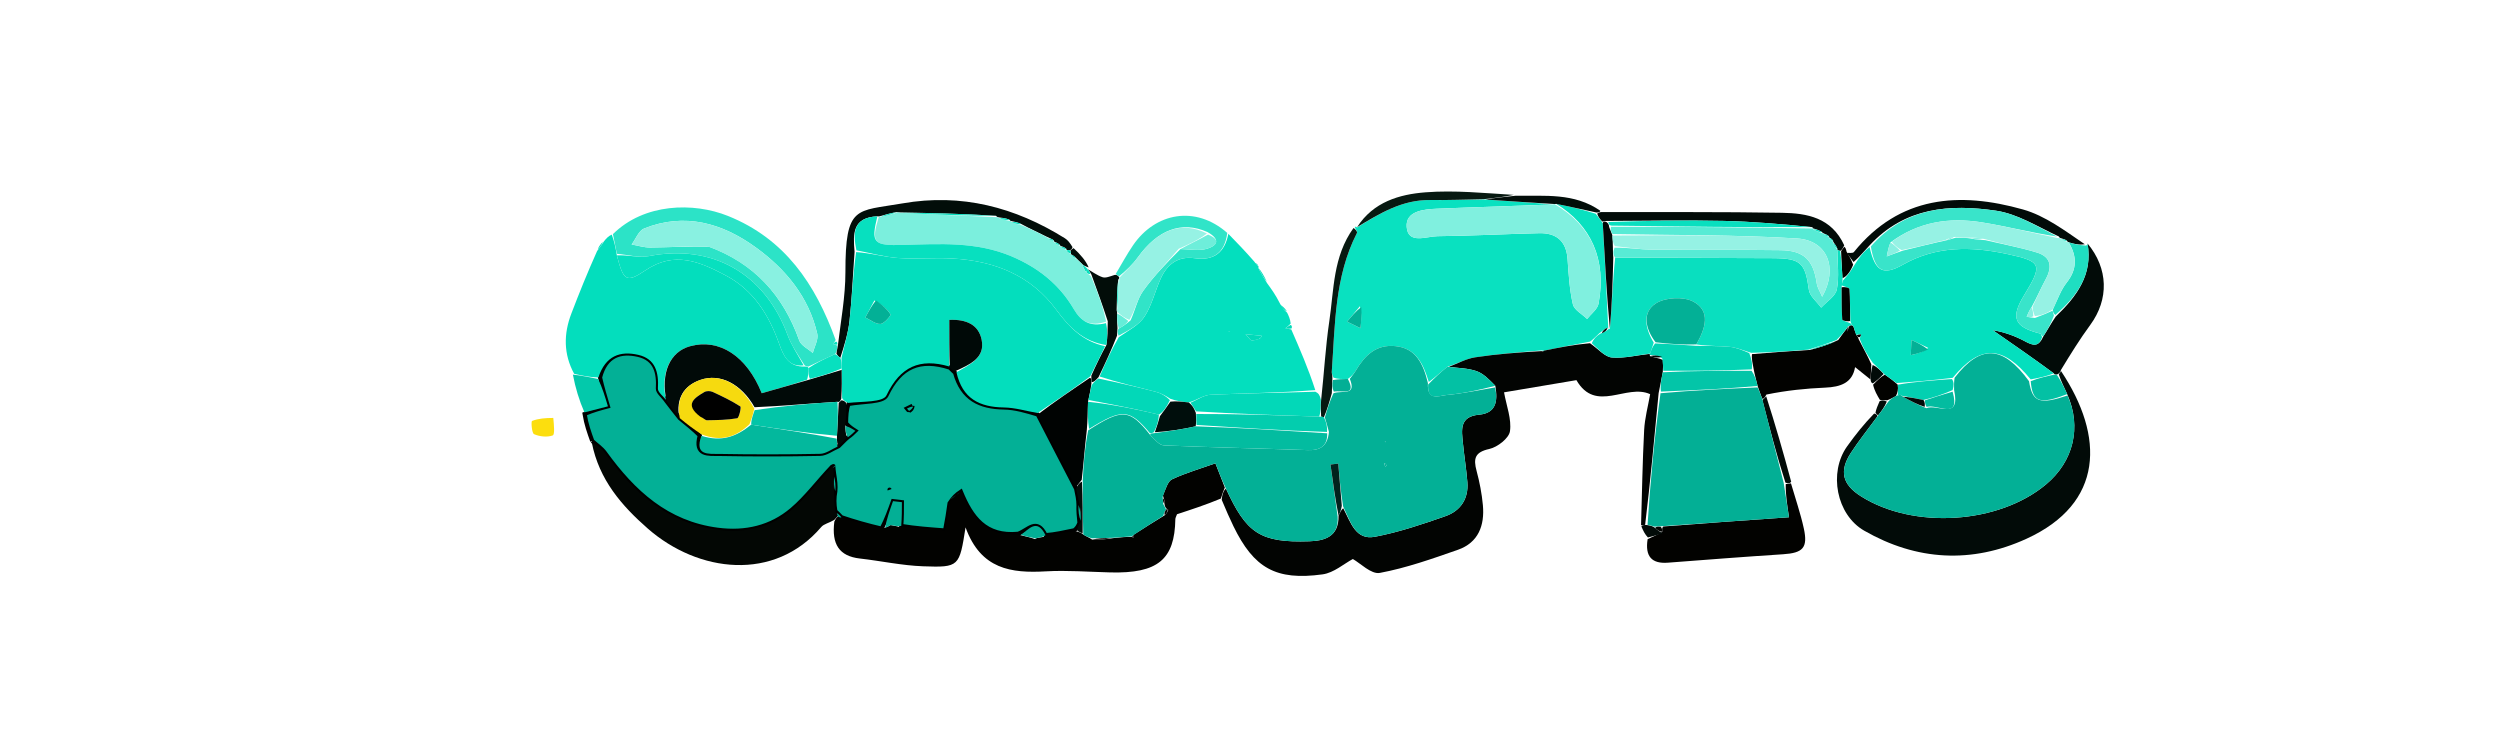 <svg version="1.1" id="Layer_1" xmlns="http://www.w3.org/2000/svg" xmlns:xlink="http://www.w3.org/1999/xlink" x="0px" y="0px"
	 width="100%" viewBox="0 0 600 180" enable-background="new 0 0 600 180" xml:space="preserve">

<path fill="#FCDE0E" opacity="1" stroke="none" 
	d="
M132.79,100.305 
	C132.947,101.961 133.188,104.311 132.652,104.504 
	C131.328,104.98 129.506,104.79 128.178,104.203 
	C127.616,103.954 127.437,101.126 127.689,101.028 
	C129.202,100.44 130.891,100.305 132.79,100.305 
z"/>
<path fill="#03B096" opacity="1" stroke="200" 
	d="
M142.146,105.852 
	C141.42,103.83 140.693,101.807 140.299,99.345 
	C142.433,98.433 144.235,97.96 145.903,97.522 
	C145.206,95.185 144.575,93.071 144.004,90.596 
	C145.335,85.341 148.887,84.161 153.21,85.173 
	C157.331,86.138 158.124,89.406 157.899,93.252 
	C157.849,94.114 159.141,95.054 159.956,96.264 
	C161.056,97.74 162.015,98.91 163.151,100.356 
	C164.889,101.814 166.451,102.997 167.951,104.516 
	C166.585,109.426 170.108,108.893 172.53,108.938 
	C180.632,109.087 188.739,109.082 196.84,108.918 
	C198.235,108.89 199.608,107.801 201.281,107.069 
	C202.109,106.29 202.647,105.645 203.471,104.949 
	C204.266,104.398 204.776,103.899 205.286,103.4 
	C204.552,102.934 203.818,102.468 203.052,101.582 
	C203.079,99.758 203.139,98.354 203.638,96.952 
	C207.076,96.32 211.946,96.58 212.749,94.897 
	C216.067,87.953 220.787,85.901 227.956,88.231 
	C228.4,88.724 228.721,88.946 229.219,89.464 
	C230.954,95.733 235.159,97.705 240.935,97.794 
	C243.64,97.836 246.332,98.66 249.063,99.476 
	C252.135,105.528 255.174,111.234 258.271,117.284 
	C258.578,118.742 258.827,119.855 258.843,121.203 
	C258.775,122.693 258.939,123.949 259.077,125.49 
	C258.773,126.256 258.495,126.737 257.847,127.268 
	C255.317,127.799 253.158,128.282 250.924,128.441 
	C248.824,124.151 246.796,127.236 244.355,128.112 
	C236.452,128.87 233.14,124.145 230.601,118.006 
	C229.544,118.7 228.703,119.507 227.901,120.77 
	C227.612,123.004 227.284,124.782 226.818,127.317 
	C223.207,127.051 219.671,126.791 216.296,126.23 
	C216.456,124.126 216.456,122.323 216.456,120.521 
	C215.745,120.439 215.034,120.357 214.324,120.275 
	C213.549,122.453 212.774,124.632 211.599,126.883 
	C208.134,126.076 205.07,125.198 201.945,124.14 
	C201.517,123.639 201.15,123.317 200.479,122.679 
	C200.175,120.908 200.174,119.454 200.474,117.898 
	C200.604,116.531 200.433,115.266 200.173,113.66 
	C200.053,112.856 200.021,112.393 199.99,111.877 
	C199.992,111.824 200.133,111.963 200.133,111.963 
	C200.133,111.963 200.035,111.834 199.702,112.013 
	C196.296,115.597 193.54,119.376 190.074,122.318 
	C185.02,126.607 178.916,128.016 172.23,127.146 
	C160.037,125.559 151.976,118.099 145.169,108.678 
	C144.376,107.581 143.164,106.787 142.146,105.852 
M219.006,97.392 
	C218.563,97.608 218.119,97.823 217.675,98.039 
	C217.851,98.246 218.149,98.652 218.185,98.63 
	C218.595,98.379 218.966,98.063 219.006,97.392 
M213.495,117.534 
	C213.495,117.534 213.475,117.485 213.495,117.534 
z"/>
<path fill="#09E1C0" opacity="1" stroke="none" 
	d="
M325.137,54.471 
	C325.137,54.471 325.414,54.264 325.681,54.594 
	C331.158,51.221 336.5,47.917 343.259,48.006 
	C347.521,48.062 351.786,47.882 356.507,47.887 
	C362.357,48.3 367.75,48.634 372.671,49.074 
	C363.071,49.473 353.941,49.708 344.816,50.094 
	C341.64,50.229 337.32,50.661 337.601,54.456 
	C337.915,58.705 342.333,56.717 344.998,56.688 
	C353.129,56.601 361.255,56.159 369.386,55.967 
	C373.522,55.87 375.903,57.844 376.21,62.174 
	C376.467,65.812 376.677,69.499 377.489,73.031 
	C377.803,74.396 379.719,75.392 380.904,76.556 
	C381.854,75.335 383.407,74.225 383.658,72.874 
	C385.621,62.28 381.849,54.006 373.45,48.894 
	C376.864,49.583 379.865,50.317 382.977,51.3 
	C383.567,52.084 384.049,52.62 384.665,53.567 
	C385.191,62.344 385.581,70.71 385.997,79.054 
	C386.021,79.034 386.057,78.981 385.827,78.663 
	C385.098,78.884 384.599,79.424 383.788,80.035 
	C382.985,80.732 382.495,81.358 381.585,81.991 
	C377.626,82.717 374.084,83.437 370.523,84.174 
	C370.503,84.192 370.459,84.162 369.961,84.098 
	C364.317,84.585 359.145,84.977 354.034,85.761 
	C351.864,86.094 349.82,87.251 347.393,88.018 
	C345.702,89.341 344.335,90.68 342.909,91.664 
	C341.558,87.221 339.782,83.539 334.84,83.064 
	C330.259,82.623 327.531,85.323 325.402,88.931 
	C324.986,89.634 324.442,90.262 323.486,90.946 
	C322.064,90.984 321.111,91 320.026,90.631 
	C319.796,89.928 319.598,89.602 319.62,89.293 
	C320.435,77.963 320.279,66.456 325.654,55.94 
	C325.817,55.622 325.324,54.968 325.137,54.471 
M326.383,73.494 
	C325.359,74.727 324.334,75.96 323.309,77.193 
	C324.379,77.719 325.448,78.244 326.518,78.77 
	C326.688,77.135 326.858,75.501 326.383,73.494 
z"/>
<path fill="#03DFBE" opacity="1" stroke="none" 
	d="
M294.805,56.124 
	C296.799,58.17 298.793,60.217 301.04,62.795 
	C301.554,63.542 301.817,63.755 302.08,63.969 
	C302.08,63.969 302.012,63.992 302.018,64.339 
	C302.717,65.779 303.41,66.872 304.104,67.965 
	C305.121,69.361 306.138,70.757 307.172,72.808 
	C307.762,73.99 308.335,74.516 308.908,75.042 
	C309.277,75.793 309.645,76.544 309.762,77.666 
	C309.165,78.289 308.819,78.539 308.474,78.79 
	C308.953,78.884 309.431,78.978 309.91,79.072 
	C311.956,83.766 314.002,88.46 315.669,93.627 
	C307.042,94.285 298.79,94.369 290.551,94.74 
	C288.91,94.814 287.319,95.984 285.313,96.598 
	C283.622,96.393 282.323,96.24 280.901,95.722 
	C279.641,94.906 278.535,94.329 277.36,94.027 
	C272.87,92.875 268.359,91.811 263.915,90.368 
	C265.361,86.986 266.747,83.95 268.508,80.92 
	C270.863,79.298 273.363,78.008 274.693,75.958 
	C276.449,73.251 277.195,69.907 278.543,66.912 
	C280.108,63.437 282.7,61.405 286.735,61.974 
	C291.34,62.623 293.947,60.601 294.805,56.124 
M302.229,81.317 
	C302.358,81.219 302.512,81.141 302.609,81.018 
	C302.704,80.898 302.742,80.733 302.806,80.588 
	C301.79,80.487 300.774,80.386 298.929,80.203 
	C299.912,81.268 300.089,81.634 300.312,81.665 
	C300.769,81.729 301.251,81.612 302.229,81.317 
M295.224,79.523 
	C295.08,79.53 294.936,79.537 294.791,79.544 
	C294.888,79.591 294.985,79.637 295.224,79.523 
M296.494,81.536 
	C296.494,81.536 296.471,81.482 296.494,81.536 
z"/>
<path fill="#03DEBD" opacity="1" stroke="none" 
	d="
M159.815,95.957 
	C159.141,95.054 157.849,94.114 157.899,93.252 
	C158.124,89.406 157.331,86.138 153.21,85.173 
	C148.887,84.161 145.335,85.341 143.612,90.591 
	C141.372,90.533 139.585,90.121 137.798,89.709 
	C135.236,85.003 135.249,80.16 137.122,75.263 
	C138.991,70.377 140.941,65.523 143.305,60.244 
	C144.157,59.188 144.56,58.543 144.963,57.899 
	C145.471,57.283 145.98,56.667 146.82,56.307 
	C147.45,58.014 147.749,59.464 148.045,61.292 
	C149.622,67.349 150.273,68.015 154.893,64.89 
	C161.897,60.153 167.909,62.814 174.118,66.074 
	C180.853,69.611 184.515,75.588 186.989,82.478 
	C188.036,85.396 189.21,88.142 193.284,87.974 
	C193.523,87.971 194.002,87.983 194.002,88.348 
	C194.001,89.439 194.001,90.166 193.698,91.125 
	C189.844,92.37 186.295,93.384 182.815,94.378 
	C179.196,85.373 172.59,81.189 165.631,83.093 
	C160.794,84.416 158.505,89.479 159.815,95.957 
z"/>
<path fill="#020402" opacity="1" stroke="none" 
	d="
M370.543,84.157 
	C374.084,83.437 377.626,82.717 381.597,82.371 
	C383.642,83.822 385.197,85.676 386.886,85.806 
	C389.896,86.038 392.987,85.229 395.99,84.933 
	C395.935,85.011 395.933,85.203 395.992,85.472 
	C397.039,85.826 398.026,85.911 399.072,86.368 
	C399.144,87.49 399.159,88.238 399.066,89.342 
	C398.696,91.124 398.434,92.55 398.068,94.369 
	C397.029,105.155 396.093,115.548 394.832,125.971 
	C394.288,126.019 394.07,126.037 393.853,126.056 
	C394.081,118.448 394.198,110.835 394.595,103.236 
	C394.747,100.326 395.541,97.45 396.035,94.604 
	C390.348,91.985 382.996,99.283 378.341,91.235 
	C372.571,92.205 366.622,93.207 360.969,94.158 
	C361.564,97.457 362.814,100.601 362.391,103.502 
	C362.145,105.183 359.395,107.32 357.441,107.75 
	C353.952,108.518 353.585,110.05 354.379,113.009 
	C355.102,115.7 355.641,118.477 355.894,121.25 
	C356.335,126.103 354.83,130.225 349.893,131.951 
	C343.736,134.102 337.524,136.308 331.151,137.499 
	C329.093,137.884 326.449,135.14 324.683,134.164 
	C322.578,135.277 320.126,137.476 317.422,137.847 
	C306.201,139.39 300.928,136.336 296.04,126.319 
	C295.115,124.425 294.278,122.487 293.208,119.948 
	C293.332,118.554 293.647,117.781 294.215,117.24 
	C299.11,127.878 302.32,130.313 314.256,129.907 
	C317.757,129.788 321.353,128.903 321.252,123.769 
	C321.663,122.966 321.856,122.386 322.368,121.969 
	C324.19,125.415 325.361,129.707 329.986,128.823 
	C335.746,127.722 341.386,125.819 346.939,123.865 
	C350.516,122.606 352.482,119.708 352.174,115.74 
	C351.932,112.615 351.415,109.514 351.109,106.393 
	C350.8,103.238 350.173,99.973 354.995,99.524 
	C359.031,99.148 359.53,96.327 358.877,92.587 
	C357.417,91.119 356.043,89.656 354.364,89.071 
	C352.281,88.345 349.945,88.346 347.718,88.034 
	C349.82,87.251 351.864,86.094 354.034,85.761 
	C359.145,84.977 364.317,84.585 369.913,84.269 
	C370.423,84.388 370.483,84.272 370.543,84.157 
M379.353,84.887 
	C379.412,84.855 379.471,84.823 379.353,84.887 
z"/>
<path fill="#020200" opacity="1" stroke="none" 
	d="
M293.963,117.008 
	C293.647,117.781 293.332,118.554 293.008,119.653 
	C289.445,121.14 285.89,122.302 282.482,123.416 
	C282.286,123.974 282.088,124.281 282.083,124.591 
	C281.927,134.321 277.848,137.663 266.486,137.381 
	C261.32,137.253 256.134,136.831 250.991,137.124 
	C242.737,137.593 235.379,136.673 231.733,126.57 
	C230.247,135.995 230.239,136.221 221.531,135.909 
	C216.462,135.727 211.431,134.619 206.37,134.045 
	C201.396,133.481 199.554,130.608 200.24,125.192 
	C200.645,124.317 200.822,124.129 201.17,123.997 
	C201.547,124.181 201.769,124.269 202.006,124.319 
	C205.07,125.198 208.134,126.076 212.032,126.758 
	C213.121,126.404 213.377,126.247 213.593,126.064 
	C213.553,126.038 213.454,126.023 213.803,126.024 
	C214.812,126.194 215.474,126.362 216.136,126.53 
	C219.671,126.791 223.207,127.051 226.818,127.317 
	C227.284,124.782 227.612,123.004 227.99,120.4 
	C228.967,119.09 229.892,118.605 230.817,118.119 
	C233.14,124.145 236.452,128.87 244.585,128.348 
	C246.305,128.791 247.379,128.995 248.405,129.386 
	C248.419,129.447 248.482,129.321 248.849,129.116 
	C249.768,128.946 250.384,128.855 250.999,128.764 
	C253.158,128.282 255.317,127.799 258.238,127.496 
	C259.277,127.787 259.556,127.899 259.995,128.297 
	C260.77,128.786 261.384,128.989 262.113,129.509 
	C263.82,129.619 265.411,129.413 267.381,129.123 
	C269.045,128.939 270.33,128.837 271.713,128.854 
	C271.896,129.02 271.981,129.066 272.065,129.113 
	C271.968,128.93 271.871,128.746 272.045,128.349 
	C274.606,126.692 276.895,125.25 279.557,123.643 
	C280.159,123.004 280.389,122.529 280.363,122.346 
	C279.798,122.084 279.489,121.53 279.474,120.876 
	C279.567,120.282 279.367,119.787 279.101,118.934 
	C279.778,117.353 280.238,115.528 281.317,115.021 
	C284.543,113.506 288.011,112.508 291.699,111.196 
	C292.547,113.372 293.255,115.19 293.963,117.008 
z"/>
<path fill="#020B08" opacity="1" stroke="none" 
	d="
M494.664,89.081 
	C505.124,104.786 504.947,120.818 486.341,129.31 
	C473.193,135.31 460.008,134.583 447.424,127.372 
	C440.724,123.533 438.812,113.403 443.315,107.114 
	C445.241,104.424 447.291,101.822 449.799,99.243 
	C450.451,99.44 450.588,99.575 450.536,99.987 
	C448.286,103.072 446.088,105.791 444.197,108.71 
	C441.355,113.1 442.185,116.295 446.619,119.102 
	C459.232,127.09 479.661,125.783 491.041,116.262 
	C497.65,110.733 499.631,102.544 496.132,94.59 
	C495.346,92.866 494.634,91.476 494.112,89.838 
	C494.424,89.421 494.544,89.251 494.664,89.081 
z"/>
<path fill="#030704" opacity="1" stroke="none" 
	d="
M199.989,111.931 
	C200.021,112.393 200.053,112.856 200.084,114.053 
	C200.113,115.858 200.143,116.929 200.173,118 
	C200.174,119.454 200.175,120.908 200.512,122.838 
	C200.957,123.508 201.007,123.718 200.999,123.941 
	C200.822,124.129 200.645,124.317 200.203,124.788 
	C198.981,125.526 197.737,125.736 197.111,126.472 
	C185.833,139.717 167.565,137.444 155.479,126.864 
	C149.225,121.388 143.78,115.148 142.036,106.236 
	C143.164,106.787 144.376,107.581 145.169,108.678 
	C151.976,118.099 160.037,125.559 172.23,127.146 
	C178.916,128.016 185.02,126.607 190.074,122.318 
	C193.54,119.376 196.296,115.597 199.684,112.034 
	C199.999,111.876 199.989,111.931 199.989,111.931 
z"/>
<path fill="#2CE3C7" opacity="1" stroke="none" 
	d="
M148.047,60.915 
	C147.749,59.464 147.45,58.014 147.102,56.19 
	C154.611,48.758 166.417,48.495 174.716,51.828 
	C188.372,57.314 195.709,68.173 200.561,81.614 
	C200.258,82.189 200.078,82.368 199.898,82.547 
	C200.258,82.678 200.618,82.809 200.978,82.94 
	C200.978,82.94 201.048,82.803 200.986,83.154 
	C200.865,83.968 200.807,84.431 200.421,84.985 
	C198.063,86.046 196.033,87.014 194.002,87.983 
	C194.002,87.983 193.523,87.971 193.103,87.678 
	C191.452,85.074 189.936,82.869 189.037,80.436 
	C183.572,65.642 170.951,58.49 155.809,61.455 
	C153.351,61.936 150.641,61.127 148.047,60.915 
M170.072,59.171 
	C180.976,63.157 187.97,70.855 191.815,81.71 
	C192.251,82.942 193.958,83.725 195.076,84.716 
	C195.465,83.174 196.461,81.492 196.143,80.113 
	C194.093,71.232 188.544,64.568 181.402,59.39 
	C173.351,53.552 164.379,50.939 154.601,54.833 
	C153.294,55.353 152.577,57.359 151.587,58.676 
	C153.085,58.935 154.585,59.424 156.08,59.408 
	C160.485,59.359 164.888,59.11 170.072,59.171 
z"/>
<path fill="#020200" opacity="1" stroke="none" 
	d="
M429.835,116.007 
	C430.879,119.613 432.119,123.176 432.918,126.835 
	C433.932,131.476 432.701,132.713 427.942,133.022 
	C418.722,133.621 409.51,134.335 400.297,135.044 
	C396.453,135.34 394.768,133.574 395.431,129.4 
	C396.901,128.661 397.951,128.325 398.963,127.611 
	C398.894,126.981 398.863,126.73 399.174,126.356 
	C409.234,125.553 418.953,124.871 429.361,124.14 
	C428.885,121.005 428.523,118.62 428.579,116.177 
	C429.276,116.081 429.556,116.044 429.835,116.007 
M430.474,124.495 
	C430.474,124.495 430.505,124.525 430.474,124.495 
z"/>
<path fill="#020200" opacity="1" stroke="none" 
	d="
M448.931,91.085 
	C447.662,90.067 446.393,89.049 445.219,88.108 
	C444.579,91.911 441.72,92.874 438.06,93.031 
	C433.405,93.232 428.762,93.704 423.93,94.695 
	C423.487,95.555 423.227,95.779 422.923,95.68 
	C422.531,94.565 422.184,93.771 421.825,92.632 
	C421.485,91.186 421.157,90.086 420.886,88.647 
	C420.638,87.226 420.333,86.144 420.48,84.989 
	C425.285,84.582 429.638,84.249 434.386,83.98 
	C436.825,83.359 438.869,82.674 441.175,81.612 
	C442.158,80.242 442.879,79.248 443.481,78.506 
	C443.379,79.032 443.397,79.306 443.414,79.58 
	C443.499,79.139 443.584,78.697 443.927,78.119 
	C444.378,78.011 444.571,78.041 444.831,78.371 
	C445.086,79.226 445.275,79.781 445.592,80.515 
	C445.722,80.694 446.022,81.019 446.052,81.36 
	C447.107,83.444 448.133,85.186 449.123,87.448 
	C449.035,89.007 448.983,90.046 448.931,91.085 
z"/>
<path fill="#020B08" opacity="1" stroke="none" 
	d="
M501.007,58.431 
	C506.013,64.456 506.184,71.826 501.661,77.984 
	C499.157,81.394 496.925,85.004 494.617,88.803 
	C494.544,89.251 494.424,89.421 493.896,89.789 
	C493.488,89.987 493.051,89.906 492.908,89.603 
	C487.928,85.945 483.09,82.591 478.252,79.236 
	C480.937,79.682 483.562,80.602 485.978,81.906 
	C487.858,82.921 489.247,83.412 490.38,80.749 
	C491.456,79.101 492.255,77.606 493.372,75.987 
	C498.527,71.058 502.297,65.806 501.007,58.431 
z"/>
<path fill="#31E4C8" opacity="1" stroke="none" 
	d="
M294.544,55.901 
	C293.947,60.601 291.34,62.623 286.735,61.974 
	C282.7,61.405 280.108,63.437 278.543,66.912 
	C277.195,69.907 276.449,73.251 274.693,75.958 
	C273.363,78.008 270.863,79.298 268.463,80.572 
	C268.095,79.751 268.147,79.286 268.519,78.837 
	C269.592,78.281 270.346,77.708 271.353,76.88 
	C272.493,74.336 272.97,71.754 274.355,69.822 
	C276.916,66.25 280.009,63.059 283.322,59.78 
	C285.714,59.842 287.776,60.234 289.584,59.724 
	C291.871,59.079 293.243,57.619 289.791,55.688 
	C283.523,52.924 277.818,55.183 273.063,61.785 
	C271.851,63.468 270.285,64.898 268.574,66.319 
	C268.103,66.045 267.94,65.896 267.776,65.747 
	C269.155,63.448 270.422,61.071 271.934,58.862 
	C277.295,51.025 286.921,49.205 294.544,55.901 
z"/>
<path fill="#020D09" opacity="1" stroke="none" 
	d="
M200.749,84.894 
	C200.807,84.431 200.865,83.968 201.058,83.182 
	C201.793,77.018 202.901,71.177 202.899,65.337 
	C202.892,49.15 205.441,50.764 216.596,48.813 
	C230.752,46.337 243.608,49.715 255.594,57.196 
	C256.282,57.625 256.805,58.318 257.402,59.306 
	C257.234,59.848 257.07,59.971 256.674,60.046 
	C256.443,59.997 255.972,59.971 255.974,60.001 
	C255.977,60.032 256.037,60.026 255.908,59.707 
	C255.348,59.263 254.919,59.137 254.496,59.02 
	C254.503,59.028 254.525,59.031 254.357,58.741 
	C253.783,58.285 253.377,58.118 252.975,57.987 
	C252.979,58.023 253.051,58.018 252.927,57.701 
	C252.373,57.285 251.944,57.186 251.301,56.856 
	C249.177,55.785 247.267,54.946 245.129,53.774 
	C244.117,53.308 243.333,53.175 242.542,53.021 
	C242.535,53 242.509,53.035 242.26,52.713 
	C241.215,52.323 240.42,52.254 239.553,52.145 
	C239.481,52.104 239.317,52.13 239.052,51.789 
	C231.003,51.283 223.218,51.118 215.462,50.973 
	C215.49,50.993 215.522,50.932 215.096,50.912 
	C213.424,51.242 212.179,51.593 210.97,51.96 
	C211.006,51.975 210.955,51.916 210.566,51.911 
	C204.657,52.22 204.688,55.969 205.099,60.425 
	C204.671,66.22 204.47,71.605 203.893,76.95 
	C203.568,79.965 202.626,82.914 201.673,85.873 
	C201.173,85.534 200.961,85.214 200.749,84.894 
z"/>
<path fill="#02D8B8" opacity="1" stroke="none" 
	d="
M285.704,96.649 
	C287.319,95.984 288.91,94.814 290.551,94.74 
	C298.79,94.369 307.042,94.285 315.707,94.016 
	C316.444,94.38 316.763,94.828 317.001,95.874 
	C316.969,97.64 317.018,98.81 316.595,99.984 
	C306.473,99.655 296.824,99.321 287.068,98.726 
	C286.542,97.859 286.123,97.254 285.704,96.649 
z"/>
<path fill="#020B08" opacity="1" stroke="none" 
	d="
M384.53,53.156 
	C384.049,52.62 383.567,52.084 383.321,51.263 
	C383.785,50.951 384.014,50.925 384.244,50.899 
	C398.723,50.932 413.204,50.822 427.68,51.068 
	C433.666,51.17 439.562,52.197 442.616,58.876 
	C442.242,59.696 442.053,59.99 441.637,60.219 
	C441.409,60.153 440.963,59.995 440.967,60.011 
	C440.971,60.027 440.996,60.047 440.991,59.733 
	C440.642,58.943 440.299,58.468 439.955,58.012 
	C439.955,58.031 439.992,58.045 439.946,57.771 
	C439.598,57.313 439.295,57.128 438.991,56.977 
	C438.99,57.01 439.057,57.007 438.954,56.712 
	C438.465,56.301 438.077,56.186 437.654,56.005 
	C437.618,55.94 437.482,56.002 437.285,55.698 
	C436.407,55.174 435.727,54.955 435.056,54.801 
	C435.063,54.867 435.192,54.837 434.952,54.516 
	C427.674,53.785 420.64,53.169 413.595,53.016 
	C404.385,52.816 395.167,52.98 385.597,53.028 
	C385.004,53.098 384.767,53.127 384.53,53.156 
z"/>
<path fill="#020B08" opacity="1" stroke="none" 
	d="
M443.217,60.705 
	C443.796,60.648 444.658,60.819 444.916,60.501 
	C455.896,46.957 470.249,45.969 485.503,50.269 
	C490.862,51.779 495.625,55.403 500.346,58.616 
	C498.855,58.845 497.679,58.518 496.449,58.137 
	C496.396,58.083 496.239,58.104 496.08,57.795 
	C495.498,57.392 495.075,57.299 494.564,57.154 
	C494.476,57.104 494.274,57.122 494.139,56.767 
	C489.001,54.387 484.152,51.305 478.965,50.556 
	C468.04,48.978 457.228,49.658 448.686,58.902 
	C447.272,60.413 446.16,61.772 444.859,62.884 
	C444.185,61.993 443.701,61.349 443.217,60.705 
z"/>
<path fill="#071911" opacity="1" stroke="none" 
	d="
M317.068,99.979 
	C317.018,98.81 316.969,97.64 317.056,96.168 
	C317.787,89.57 318.116,83.236 319.046,76.992 
	C320.161,69.497 319.9,61.601 324.84,54.72 
	C325.324,54.968 325.817,55.622 325.654,55.94 
	C320.279,66.456 320.435,77.963 319.62,89.293 
	C319.598,89.602 319.796,89.928 319.774,90.829 
	C319.678,92.271 319.7,93.131 319.64,94.37 
	C319.028,96.564 318.497,98.378 317.744,100.124 
	C317.523,100.057 317.068,99.979 317.068,99.979 
z"/>
<path fill="#071911" opacity="1" stroke="none" 
	d="
M356.049,47.807 
	C351.786,47.882 347.521,48.062 343.259,48.006 
	C336.5,47.917 331.158,51.221 325.709,54.509 
	C329.596,48.458 335.836,46.642 342.144,46.154 
	C349.172,45.611 356.3,46.35 363.324,46.772 
	C360.859,47.278 358.454,47.543 356.049,47.807 
z"/>
<path fill="#1FDEC1" opacity="1" stroke="none" 
	d="
M496.502,58.192 
	C497.679,58.518 498.855,58.845 500.622,58.942 
	C501.212,58.712 501.061,58.5 501.034,58.466 
	C502.297,65.806 498.527,71.058 493.266,75.599 
	C492.765,75.079 492.689,74.822 492.695,74.232 
	C493.833,71.855 494.605,69.588 496.005,67.818 
	C498.547,64.604 498.487,61.511 496.502,58.192 
z"/>
<path fill="#020D09" opacity="1" stroke="none" 
	d="
M268.199,78.821 
	C268.147,79.286 268.095,79.751 268.088,80.566 
	C266.747,83.95 265.361,86.986 263.656,90.505 
	C262.907,91.364 262.478,91.739 261.999,91.704 
	C261.921,91.018 261.891,90.744 261.923,90.142 
	C263.063,87.571 264.143,85.328 265.529,82.813 
	C265.832,80.854 265.83,79.167 265.864,77.104 
	C264.633,73.299 263.367,69.87 261.945,65.911 
	C261.536,65.114 261.281,64.848 261.026,64.582 
	C262.21,65.254 263.335,66.104 264.601,66.531 
	C265.346,66.782 266.317,66.362 267.481,65.995 
	C267.94,65.896 268.103,66.045 268.482,66.387 
	C268.697,66.58 268.645,66.804 268.375,67.128 
	C268.071,69.732 268.036,72.012 267.992,74.447 
	C267.983,74.603 268.153,74.866 268.092,75.265 
	C268.088,76.715 268.143,77.768 268.199,78.821 
z"/>
<path fill="#03C9AB" opacity="1" stroke="none" 
	d="
M137.494,89.907 
	C139.585,90.121 141.372,90.533 143.551,90.951 
	C144.575,93.071 145.206,95.185 145.903,97.522 
	C144.235,97.96 142.433,98.433 140.263,98.973 
	C138.994,96.062 138.092,93.084 137.494,89.907 
z"/>
<path fill="#020B08" opacity="1" stroke="none" 
	d="
M422.967,96.003 
	C423.227,95.779 423.487,95.555 423.89,95.116 
	C426.001,101.676 427.968,108.45 429.885,115.616 
	C429.556,116.044 429.276,116.081 428.502,115.829 
	C426.327,109.028 424.647,102.515 422.967,96.003 
z"/>
<path fill="#020D09" opacity="1" stroke="none" 
	d="
M356.507,47.887 
	C358.454,47.543 360.859,47.278 363.693,46.979 
	C370.869,47.073 377.779,46.233 384.062,50.57 
	C384.014,50.925 383.785,50.951 383.211,51.014 
	C379.865,50.317 376.864,49.583 373.468,48.929 
	C373.074,49.008 373.143,48.968 373.143,48.968 
	C367.75,48.634 362.357,48.3 356.507,47.887 
z"/>
<path fill="#020200" opacity="1" stroke="none" 
	d="
M451.185,95.978 
	C450.527,94.881 449.868,93.783 449.539,92.327 
	C450.607,91.229 451.345,90.489 452.367,89.901 
	C453.484,90.678 454.316,91.304 455.46,92.329 
	C455.608,93.498 455.445,94.267 454.992,95.074 
	C454.223,95.444 453.745,95.775 452.921,96.074 
	C452.111,96.02 451.648,95.999 451.185,95.978 
z"/>
<path fill="#020B08" opacity="1" stroke="none" 
	d="
M452.083,89.749 
	C451.345,90.489 450.607,91.229 449.521,91.996 
	C449.173,92.022 449.008,91.565 448.969,91.325 
	C448.983,90.046 449.035,89.007 449.436,87.599 
	C450.55,88.07 451.317,88.91 452.083,89.749 
z"/>
<path fill="#020B08" opacity="1" stroke="none" 
	d="
M399.001,127.989 
	C397.951,128.325 396.901,128.661 395.503,128.997 
	C394.778,128.224 394.402,127.452 393.939,126.368 
	C394.07,126.037 394.288,126.019 395.084,125.989 
	C396.14,126.116 396.618,126.255 397.225,126.699 
	C397.904,127.333 398.453,127.661 399.001,127.989 
z"/>
<path fill="#020200" opacity="1" stroke="none" 
	d="
M443.185,60.42 
	C443.701,61.349 444.185,61.993 444.76,63.54 
	C443.991,65.418 443.132,66.392 442.188,66.778 
	C442.023,64.222 441.944,62.253 441.865,60.284 
	C442.053,59.99 442.242,59.696 442.624,59.224 
	C442.929,59.41 443.042,59.773 443.185,60.42 
z"/>
<path fill="#020D09" opacity="1" stroke="none" 
	d="
M257.654,59.55 
	C259.297,61.037 260.686,62.697 261.277,64.186 
	C260.23,63.826 259.981,63.638 259.645,63.3 
	C259.152,62.808 258.747,62.465 258.185,61.846 
	C257.679,61.362 257.329,61.154 256.98,60.981 
	C256.981,61.015 257.051,61.015 257.028,60.782 
	C257.005,60.55 256.905,60.095 256.905,60.095 
	C257.07,59.971 257.234,59.848 257.654,59.55 
z"/>
<path fill="#020B08" opacity="1" stroke="none" 
	d="
M451.102,96.29 
	C451.648,95.999 452.111,96.02 452.829,96.382 
	C452.298,97.718 451.512,98.714 450.726,99.71 
	C450.588,99.575 450.451,99.44 450.108,99.104 
	C450.275,98.135 450.647,97.369 451.102,96.29 
z"/>
<path fill="#02DAB9" opacity="1" stroke="none" 
	d="
M304.044,67.627 
	C303.41,66.872 302.717,65.779 302.037,64.309 
	C302.695,65.051 303.339,66.17 304.044,67.627 
z"/>
<path fill="#02DAB9" opacity="1" stroke="none" 
	d="
M310.024,78.793 
	C309.431,78.978 308.953,78.884 308.474,78.79 
	C308.819,78.539 309.165,78.289 309.749,77.984 
	C310.038,78.125 310.088,78.319 310.024,78.793 
z"/>
<path fill="#02DAB9" opacity="1" stroke="none" 
	d="
M308.885,74.743 
	C308.335,74.516 307.762,73.99 307.182,73.152 
	C307.737,73.375 308.299,73.91 308.885,74.743 
z"/>
<path fill="#02DDBC" opacity="1" stroke="none" 
	d="
M144.686,58.011 
	C144.56,58.543 144.157,59.188 143.462,59.917 
	C143.583,59.376 143.996,58.75 144.686,58.011 
z"/>
<path fill="#07E0BF" opacity="1" stroke="none" 
	d="
M200.998,82.674 
	C200.618,82.809 200.258,82.678 199.898,82.547 
	C200.078,82.368 200.258,82.189 200.64,81.957 
	C200.901,82.072 200.959,82.24 200.998,82.674 
z"/>
<path fill="#07E0BF" opacity="1" stroke="none" 
	d="
M259.732,63.449 
	C259.981,63.638 260.23,63.826 260.816,64.338 
	C261.154,64.662 261.055,64.663 260.963,64.81 
	C260.872,64.958 260.684,65.31 260.452,65.046 
	C260.058,64.337 259.895,63.893 259.732,63.449 
z"/>
<path fill="#07E0BF" opacity="1" stroke="none" 
	d="
M261.013,64.622 
	C261.281,64.848 261.536,65.114 261.672,65.762 
	C261.263,65.866 260.973,65.588 260.684,65.31 
	C260.684,65.31 260.872,64.958 260.936,64.769 
	C261.001,64.58 261,64.663 261.013,64.622 
z"/>
<path fill="#02DAB9" opacity="1" stroke="none" 
	d="
M301.997,63.713 
	C301.817,63.755 301.554,63.542 301.163,63.107 
	C301.328,63.076 301.622,63.267 301.997,63.713 
z"/>
<path fill="#03DEBD" opacity="1" stroke="none" 
	d="
M265.223,83.085 
	C264.143,85.328 263.063,87.571 261.634,90.348 
	C257.2,93.631 253.115,96.38 249.03,99.13 
	C246.332,98.66 243.64,97.836 240.935,97.794 
	C235.159,97.705 230.954,95.733 229.55,89.334 
	C232.887,87.419 236.446,85.873 235.599,81.574 
	C234.882,77.94 231.941,76.594 227.833,76.771 
	C227.833,80.711 227.833,84.335 227.833,87.959 
	C220.787,85.901 216.067,87.953 212.749,94.897 
	C211.946,96.58 207.076,96.32 203.537,96.701 
	C202.703,96.264 202.408,96.078 202.109,95.511 
	C202.069,93.012 202.033,90.894 201.996,88.416 
	C201.984,87.335 201.973,86.614 201.962,85.894 
	C202.626,82.914 203.568,79.965 203.893,76.95 
	C204.47,71.605 204.671,66.22 205.47,60.5 
	C209.129,60.765 212.326,61.691 215.572,61.924 
	C219.878,62.233 224.235,61.802 228.55,62.042 
	C238.622,62.603 247.43,66.05 253.581,74.442 
	C256.626,78.596 260.01,81.993 265.223,83.085 
M209.847,72.109 
	C209.124,73.473 208.402,74.837 207.679,76.201 
	C208.896,76.768 210.141,77.815 211.319,77.746 
	C212.211,77.693 213.868,75.694 213.723,75.457 
	C212.934,74.171 211.692,73.164 209.847,72.109 
z"/>
<path fill="#010A08" opacity="1" stroke="none" 
	d="
M201.997,88.776 
	C202.033,90.894 202.069,93.012 201.904,95.707 
	C201.566,96.414 201.429,96.545 200.984,96.438 
	C194.176,96.832 187.676,97.462 181.096,97.734 
	C177.915,92.117 172.806,89.513 168.056,91.19 
	C164.001,92.621 162.271,95.745 162.975,100.08 
	C162.015,98.91 161.056,97.74 159.956,96.264 
	C158.505,89.479 160.794,84.416 165.631,83.093 
	C172.59,81.189 179.196,85.373 182.815,94.378 
	C186.295,93.384 189.844,92.37 194.077,91.157 
	C197.173,90.231 199.585,89.503 201.997,88.776 
z"/>
<path fill="#03B89D" opacity="1" stroke="none" 
	d="
M200.991,107.202 
	C199.608,107.801 198.235,108.89 196.84,108.918 
	C188.739,109.082 180.632,109.087 172.53,108.938 
	C170.108,108.893 166.585,109.426 168.34,104.593 
	C173.08,106.104 176.688,104.872 180.274,101.923 
	C187.374,103.016 194.08,104 200.793,105.264 
	C200.864,106.097 200.928,106.65 200.991,107.202 
z"/>
<path fill="#000302" opacity="1" stroke="none" 
	d="
M249.063,99.476 
	C253.115,96.38 257.2,93.631 261.573,90.675 
	C261.891,90.744 261.921,91.018 261.945,92.034 
	C261.697,93.847 261.454,94.918 261.125,96.42 
	C261.04,98.897 261.042,100.943 260.822,103.341 
	C260.333,107.459 260.064,111.224 259.615,115.166 
	C259.028,115.876 258.62,116.408 258.213,116.94 
	C255.174,111.234 252.135,105.528 249.063,99.476 
z"/>
<path fill="#F6DA0F" opacity="1" stroke="none" 
	d="
M179.88,101.812 
	C176.688,104.872 173.08,106.104 168.401,104.257 
	C166.451,102.997 164.889,101.814 163.151,100.356 
	C162.271,95.745 164.001,92.621 168.056,91.19 
	C172.806,89.513 177.915,92.117 181.03,98.073 
	C180.656,99.784 180.268,100.798 179.88,101.812 
M168.446,100.05 
	C168.854,100.336 169.267,100.874 169.67,100.866 
	C172.098,100.821 174.55,100.8 176.927,100.386 
	C177.36,100.311 177.957,97.725 177.676,97.544 
	C175.574,96.191 173.296,95.097 171.014,94.051 
	C170.467,93.8 169.555,93.791 169.056,94.085 
	C166.637,95.516 164.171,97.059 168.446,100.05 
z"/>
<path fill="#000907" opacity="1" stroke="none" 
	d="
M227.956,88.231 
	C227.833,84.335 227.833,80.711 227.833,76.771 
	C231.941,76.594 234.882,77.94 235.599,81.574 
	C236.446,85.873 232.887,87.419 229.373,89.036 
	C228.721,88.946 228.4,88.724 227.956,88.231 
z"/>
<path fill="#03AF95" opacity="1" stroke="none" 
	d="
M213.633,126.09 
	C213.377,126.247 213.121,126.404 212.432,126.686 
	C212.774,124.632 213.549,122.453 214.324,120.275 
	C215.034,120.357 215.745,120.439 216.456,120.521 
	C216.456,122.323 216.456,124.126 216.296,126.23 
	C215.474,126.362 214.812,126.194 213.829,126.041 
	C213.508,126.057 213.633,126.09 213.633,126.09 
z"/>
<path fill="#020D09" opacity="1" stroke="none" 
	d="
M258.271,117.284 
	C258.62,116.408 259.028,115.876 259.672,115.588 
	C259.884,119.891 259.859,123.951 259.835,128.011 
	C259.556,127.899 259.277,127.787 258.608,127.447 
	C258.495,126.737 258.773,126.256 259.342,125.268 
	C259.447,123.497 259.261,122.233 259.076,120.969 
	C258.827,119.855 258.578,118.742 258.271,117.284 
z"/>
<path fill="#010A08" opacity="1" stroke="none" 
	d="
M201.281,107.069 
	C200.928,106.65 200.864,106.097 200.867,104.867 
	C201.053,101.685 201.173,99.18 201.292,96.675 
	C201.429,96.545 201.566,96.414 201.908,96.088 
	C202.408,96.078 202.703,96.264 203.099,96.7 
	C203.139,98.354 203.079,99.758 202.873,101.818 
	C202.88,103.317 203.032,104.158 203.185,104.999 
	C202.647,105.645 202.109,106.29 201.281,107.069 
z"/>
<path fill="#03AF95" opacity="1" stroke="none" 
	d="
M250.924,128.441 
	C250.384,128.855 249.768,128.946 248.826,129.133 
	C248.5,129.228 248.453,129.199 248.453,129.199 
	C247.379,128.995 246.305,128.791 245,128.351 
	C246.796,127.236 248.824,124.151 250.924,128.441 
z"/>
<path fill="#03AF95" opacity="1" stroke="none" 
	d="
M203.471,104.949 
	C203.032,104.158 202.88,103.317 202.906,102.239 
	C203.818,102.468 204.552,102.934 205.286,103.4 
	C204.776,103.899 204.266,104.398 203.471,104.949 
z"/>
<path fill="#03AF95" opacity="1" stroke="none" 
	d="
M200.474,117.898 
	C200.143,116.929 200.113,115.858 200.172,114.393 
	C200.433,115.266 200.604,116.531 200.474,117.898 
z"/>
<path fill="#03AF95" opacity="1" stroke="none" 
	d="
M258.843,121.203 
	C259.261,122.233 259.447,123.497 259.368,124.983 
	C258.939,123.949 258.775,122.693 258.843,121.203 
z"/>
<path fill="#03AF95" opacity="1" stroke="none" 
	d="
M230.601,118.006 
	C229.892,118.605 228.967,119.09 227.952,119.945 
	C228.703,119.507 229.544,118.7 230.601,118.006 
z"/>
<path fill="#03AF95" opacity="1" stroke="none" 
	d="
M219.177,97.578 
	C218.966,98.063 218.595,98.379 218.185,98.63 
	C218.149,98.652 217.851,98.246 217.675,98.039 
	C218.119,97.823 218.563,97.608 219.177,97.578 
z"/>
<path fill="#03AF95" opacity="1" stroke="none" 
	d="
M201.17,123.997 
	C201.007,123.718 200.957,123.508 200.816,123.154 
	C201.15,123.317 201.517,123.639 201.945,124.14 
	C201.769,124.269 201.547,124.181 201.17,123.997 
z"/>
<path fill="#03AF95" opacity="1" stroke="none" 
	d="
M213.485,117.509 
	C213.475,117.485 213.495,117.534 213.485,117.509 
z"/>
<path fill="#020D09" opacity="1" stroke="none" 
	d="
M200.017,111.855 
	C200.035,111.834 200.133,111.963 200.133,111.963 
	C200.133,111.963 199.992,111.824 199.99,111.877 
	C199.989,111.931 199.999,111.876 200.017,111.855 
z"/>
<path fill="#03B096" opacity="1" stroke="none" 
	d="
M259.995,128.297 
	C259.859,123.951 259.884,119.891 259.852,115.41 
	C260.064,111.224 260.333,107.459 261.167,103.281 
	C269.4,97.999 271.084,98.132 276.042,104.392 
	C277.166,105.526 278.232,106.848 279.352,106.896 
	C290.862,107.382 302.383,107.619 313.896,108.027 
	C316.888,108.133 318.625,107.015 318.944,103.659 
	C318.589,102.286 318.277,101.239 317.965,100.192 
	C318.497,98.378 319.028,96.564 320.037,94.372 
	C322.242,93.621 325.627,95.106 323.957,90.924 
	C324.442,90.262 324.986,89.634 325.402,88.931 
	C327.531,85.323 330.259,82.623 334.84,83.064 
	C339.782,83.539 341.558,87.221 342.697,91.93 
	C342.469,96.401 345.419,94.964 347.082,94.815 
	C351.02,94.461 354.915,93.624 358.828,92.982 
	C359.53,96.327 359.031,99.148 354.995,99.524 
	C350.173,99.973 350.8,103.238 351.109,106.393 
	C351.415,109.514 351.932,112.615 352.174,115.74 
	C352.482,119.708 350.516,122.606 346.939,123.865 
	C341.386,125.819 335.746,127.722 329.986,128.823 
	C325.361,129.707 324.19,125.415 322.354,121.556 
	C321.74,117.742 321.46,114.503 321.18,111.264 
	C320.557,111.339 319.935,111.414 319.313,111.488 
	C319.887,115.656 320.461,119.824 321.035,123.992 
	C321.353,128.903 317.757,129.788 314.256,129.907 
	C302.32,130.313 299.11,127.878 294.215,117.24 
	C293.255,115.19 292.547,113.372 291.699,111.196 
	C288.011,112.508 284.543,113.506 281.317,115.021 
	C280.238,115.528 279.778,117.353 279.042,119.213 
	C279.092,120.225 279.137,120.601 279.181,120.976 
	C279.489,121.53 279.798,122.084 279.89,122.331 
	C279.51,122.619 279.347,123.213 279.184,123.807 
	C276.895,125.25 274.606,126.692 272.031,128.415 
	C271.745,128.696 271.615,128.735 271.615,128.735 
	C270.33,128.837 269.045,128.939 266.965,129.077 
	C264.78,129.139 263.389,129.166 261.998,129.192 
	C261.384,128.989 260.77,128.786 259.995,128.297 
M332.257,111.162 
	C332.31,111.434 332.363,111.705 332.416,111.976 
	C332.533,111.916 332.758,111.839 332.751,111.799 
	C332.709,111.528 332.618,111.266 332.257,111.162 
M332.356,105.889 
	C332.356,105.889 332.562,106.179 332.562,106.179 
	C332.562,106.179 332.532,105.795 332.356,105.889 
M331.467,108.495 
	C331.467,108.495 331.515,108.475 331.467,108.495 
z"/>
<path fill="#09DFBF" opacity="1" stroke="none" 
	d="
M441.637,60.219 
	C441.944,62.253 442.023,64.222 442.222,66.746 
	C442.213,67.694 442.085,68.086 441.985,68.972 
	C442.026,71.865 441.96,74.27 442.139,76.658 
	C442.164,76.992 443.385,77.237 444.134,77.616 
	C444.354,77.908 444.537,78.029 444.764,78.07 
	C444.571,78.041 444.378,78.011 443.907,78.152 
	C443.628,78.322 443.6,78.255 443.6,78.255 
	C442.879,79.248 442.158,80.242 440.764,81.615 
	C438.057,82.636 436.024,83.276 433.991,83.916 
	C429.638,84.249 425.285,84.582 420.279,84.673 
	C418.128,84.018 416.65,83.38 415.127,83.243 
	C412.413,82.998 409.672,83.056 407.121,82.659 
	C409.344,78.766 410.605,74.648 406.417,72.394 
	C404.078,71.135 399.715,71.356 397.447,72.786 
	C394.112,74.889 394.765,78.751 396.897,82.238 
	C396.528,83.298 396.286,84.076 396.045,84.855 
	C392.987,85.229 389.896,86.038 386.886,85.806 
	C385.197,85.676 383.642,83.822 382.015,82.365 
	C382.495,81.358 382.985,80.732 384.113,80.055 
	C385.186,79.663 385.621,79.322 386.057,78.981 
	C386.057,78.981 386.021,79.034 386.387,78.874 
	C386.898,73.083 387.043,67.451 387.644,61.843 
	C400.595,61.893 413.091,61.882 425.585,61.961 
	C432.253,62.003 433.258,63.158 434.125,69.551 
	C434.333,71.085 436.055,72.412 437.081,73.835 
	C438.394,72.385 440.52,71.095 440.843,69.45 
	C441.44,66.408 440.982,63.158 440.963,59.995 
	C440.963,59.995 441.409,60.153 441.637,60.219 
z"/>
<path fill="#80F0DF" opacity="1" stroke="none" 
	d="
M373.056,48.972 
	C381.849,54.006 385.621,62.28 383.658,72.874 
	C383.407,74.225 381.854,75.335 380.904,76.556 
	C379.719,75.392 377.803,74.396 377.489,73.031 
	C376.677,69.499 376.467,65.812 376.21,62.174 
	C375.903,57.844 373.522,55.87 369.386,55.967 
	C361.255,56.159 353.129,56.601 344.998,56.688 
	C342.333,56.717 337.915,58.705 337.601,54.456 
	C337.32,50.661 341.64,50.229 344.816,50.094 
	C353.941,49.708 363.071,49.473 372.671,49.074 
	C373.143,48.968 373.074,49.008 373.056,48.972 
z"/>
<path fill="#03C1A4" opacity="1" stroke="none" 
	d="
M358.877,92.587 
	C354.915,93.624 351.02,94.461 347.082,94.815 
	C345.419,94.964 342.469,96.401 342.757,92.283 
	C344.335,90.68 345.702,89.341 347.393,88.018 
	C349.945,88.346 352.281,88.345 354.364,89.071 
	C356.043,89.656 357.417,91.119 358.877,92.587 
z"/>
<path fill="#000907" opacity="1" stroke="none" 
	d="
M387.187,61.818 
	C387.043,67.451 386.898,73.083 386.363,78.895 
	C385.581,70.71 385.191,62.344 384.665,53.567 
	C384.767,53.127 385.004,53.098 385.635,53.332 
	C386.089,53.79 386.149,53.986 386.188,54.464 
	C386.448,55.221 386.728,55.695 386.98,56.529 
	C387.023,57.616 387.094,58.343 387.095,59.411 
	C387.079,60.441 387.133,61.13 387.187,61.818 
z"/>
<path fill="#03B096" opacity="1" stroke="none" 
	d="
M326.706,73.68 
	C326.858,75.501 326.688,77.135 326.518,78.77 
	C325.448,78.244 324.379,77.719 323.309,77.193 
	C324.334,75.96 325.359,74.727 326.706,73.68 
z"/>
<path fill="#03AF95" opacity="1" stroke="none" 
	d="
M323.486,90.946 
	C325.627,95.106 322.242,93.621 320.118,93.993 
	C319.7,93.131 319.678,92.271 319.908,91.214 
	C321.111,91 322.064,90.984 323.486,90.946 
z"/>
<path fill="#000907" opacity="1" stroke="none" 
	d="
M385.827,78.663 
	C385.621,79.322 385.186,79.663 384.425,79.984 
	C384.599,79.424 385.098,78.884 385.827,78.663 
z"/>
<path fill="#020B08" opacity="1" stroke="none" 
	d="
M370.523,84.174 
	C370.483,84.272 370.423,84.388 370.411,84.333 
	C370.459,84.162 370.503,84.192 370.523,84.174 
z"/>
<path fill="#02D8B8" opacity="1" stroke="none" 
	d="
M261.211,95.99 
	C261.454,94.918 261.697,93.847 261.994,92.445 
	C262.478,91.739 262.907,91.364 263.596,90.851 
	C268.359,91.811 272.87,92.875 277.36,94.027 
	C278.535,94.329 279.641,94.906 280.774,96.029 
	C279.974,97.76 279.18,98.818 278.141,99.515 
	C272.335,98.1 266.773,97.045 261.211,95.99 
z"/>
<path fill="#000E0C" opacity="1" stroke="none" 
	d="
M278.385,99.876 
	C279.18,98.818 279.974,97.76 280.897,96.395 
	C282.323,96.24 283.622,96.393 285.313,96.598 
	C286.123,97.254 286.542,97.859 287.003,99.098 
	C287.086,100.483 287.127,101.234 286.966,102.314 
	C283.503,103.093 280.241,103.545 277.162,103.737 
	C277.692,102.276 278.039,101.076 278.385,99.876 
z"/>
<path fill="#02DAB9" opacity="1" stroke="none" 
	d="
M301.976,81.443 
	C301.251,81.612 300.769,81.729 300.312,81.665 
	C300.089,81.634 299.912,81.268 298.929,80.203 
	C300.774,80.386 301.79,80.487 302.806,80.588 
	C302.742,80.733 302.704,80.898 302.609,81.018 
	C302.512,81.141 302.358,81.219 301.976,81.443 
z"/>
<path fill="#02DAB9" opacity="1" stroke="none" 
	d="
M295.153,79.603 
	C294.985,79.637 294.888,79.591 294.791,79.544 
	C294.936,79.537 295.08,79.53 295.153,79.603 
z"/>
<path fill="#02DAB9" opacity="1" stroke="none" 
	d="
M296.482,81.509 
	C296.471,81.482 296.494,81.536 296.482,81.509 
z"/>
<path fill="#07E0BF" opacity="1" stroke="none" 
	d="
M148.045,61.292 
	C150.641,61.127 153.351,61.936 155.809,61.455 
	C170.951,58.49 183.572,65.642 189.037,80.436 
	C189.936,82.869 191.452,85.074 192.864,87.681 
	C189.21,88.142 188.036,85.396 186.989,82.478 
	C184.515,75.588 180.853,69.611 174.118,66.074 
	C167.909,62.814 161.897,60.153 154.893,64.89 
	C150.273,68.015 149.622,67.349 148.045,61.292 
z"/>
<path fill="#07E0BF" opacity="1" stroke="none" 
	d="
M201.996,88.416 
	C199.585,89.503 197.173,90.231 194.381,90.926 
	C194.001,90.166 194.001,89.439 194.002,88.348 
	C196.033,87.014 198.063,86.046 200.421,84.985 
	C200.961,85.214 201.173,85.534 201.673,85.873 
	C201.973,86.614 201.984,87.335 201.996,88.416 
z"/>
<path fill="#03AF95" opacity="1" stroke="none" 
	d="
M397.096,126.393 
	C396.618,126.255 396.14,126.116 395.41,125.96 
	C396.093,115.548 397.029,105.155 398.524,94.374 
	C406.668,93.65 414.253,93.314 421.838,92.977 
	C422.184,93.771 422.531,94.565 422.923,95.68 
	C424.647,102.515 426.327,109.028 428.084,115.888 
	C428.523,118.62 428.885,121.005 429.361,124.14 
	C418.953,124.871 409.234,125.553 398.889,126.291 
	C397.874,126.362 397.485,126.378 397.096,126.393 
z"/>
<path fill="#03D4B4" opacity="1" stroke="none" 
	d="
M395.99,84.933 
	C396.286,84.076 396.528,83.298 397.214,82.426 
	C400.753,82.551 403.848,82.769 406.942,82.988 
	C409.672,83.056 412.413,82.998 415.127,83.243 
	C416.65,83.38 418.128,84.018 419.828,84.746 
	C420.333,86.144 420.638,87.226 420.429,88.65 
	C413.001,88.99 406.088,88.989 399.174,88.987 
	C399.159,88.238 399.144,87.49 398.956,86.024 
	C397.833,85.272 396.883,85.238 395.933,85.203 
	C395.933,85.203 395.935,85.011 395.99,84.933 
z"/>
<path fill="#03C5A8" opacity="1" stroke="none" 
	d="
M399.066,89.342 
	C406.088,88.989 413.001,88.99 420.372,88.989 
	C421.157,90.086 421.485,91.186 421.825,92.632 
	C414.253,93.314 406.668,93.65 398.628,93.982 
	C398.434,92.55 398.696,91.124 399.066,89.342 
z"/>
<path fill="#01221D" opacity="1" stroke="none" 
	d="
M321.252,123.769 
	C320.461,119.824 319.887,115.656 319.313,111.488 
	C319.935,111.414 320.557,111.339 321.18,111.264 
	C321.46,114.503 321.74,117.742 322.034,121.393 
	C321.856,122.386 321.663,122.966 321.252,123.769 
z"/>
<path fill="#020B08" opacity="1" stroke="none" 
	d="
M395.992,85.472 
	C396.883,85.238 397.833,85.272 398.898,85.652 
	C398.026,85.911 397.039,85.826 395.992,85.472 
z"/>
<path fill="#020B08" opacity="1" stroke="none" 
	d="
M379.442,84.839 
	C379.471,84.823 379.412,84.855 379.442,84.839 
z"/>
<path fill="#020402" opacity="1" stroke="none" 
	d="
M262.113,129.509 
	C263.389,129.166 264.78,129.139 266.587,129.159 
	C265.411,129.413 263.82,129.619 262.113,129.509 
z"/>
<path fill="#020402" opacity="1" stroke="none" 
	d="
M279.474,120.876 
	C279.137,120.601 279.092,120.225 279.108,119.571 
	C279.367,119.787 279.567,120.282 279.474,120.876 
z"/>
<path fill="#020402" opacity="1" stroke="none" 
	d="
M271.76,128.629 
	C271.871,128.746 271.968,128.93 272.065,129.113 
	C271.981,129.066 271.896,129.02 271.713,128.854 
	C271.615,128.735 271.745,128.696 271.76,128.629 
z"/>
<path fill="#03B096" opacity="1" stroke="none" 
	d="
M213.593,126.064 
	C213.633,126.09 213.508,126.057 213.481,126.04 
	C213.454,126.023 213.553,126.038 213.593,126.064 
z"/>
<path fill="#020402" opacity="1" stroke="none" 
	d="
M279.557,123.643 
	C279.347,123.213 279.51,122.619 280.145,122.04 
	C280.389,122.529 280.159,123.004 279.557,123.643 
z"/>
<path fill="#020D09" opacity="1" stroke="none" 
	d="
M248.405,129.386 
	C248.453,129.199 248.5,129.228 248.523,129.211 
	C248.482,129.321 248.419,129.447 248.405,129.386 
z"/>
<path fill="#03B096" opacity="1" stroke="none" 
	d="
M450.536,99.987 
	C451.512,98.714 452.298,97.718 453.175,96.414 
	C453.745,95.775 454.223,95.444 455.175,94.964 
	C455.648,94.815 456.075,94.768 456.075,94.768 
	C456.075,94.768 456.443,94.987 456.72,95.207 
	C458.626,96.272 460.255,97.117 462.319,97.97 
	C464.961,96.851 470.585,101.04 468.983,93.602 
	C468.966,92.472 468.946,91.718 469.102,90.671 
	C475.33,82.607 480.63,82.817 486.964,91.491 
	C487.797,96.591 489.49,97.144 496.205,94.922 
	C499.631,102.544 497.65,110.733 491.041,116.262 
	C479.661,125.783 459.232,127.09 446.619,119.102 
	C442.185,116.295 441.355,113.1 444.197,108.71 
	C446.088,105.791 448.286,103.072 450.536,99.987 
z"/>
<path fill="#03C1A4" opacity="1" stroke="none" 
	d="
M496.132,94.59 
	C489.49,97.144 487.797,96.591 487.373,91.47 
	C489.535,90.659 491.293,90.283 493.051,89.906 
	C493.051,89.906 493.488,89.987 493.705,90.036 
	C494.634,91.476 495.346,92.866 496.132,94.59 
z"/>
<path fill="#89F1E1" opacity="1" stroke="none" 
	d="
M169.682,59.056 
	C164.888,59.11 160.485,59.359 156.08,59.408 
	C154.585,59.424 153.085,58.935 151.587,58.676 
	C152.577,57.359 153.294,55.353 154.601,54.833 
	C164.379,50.939 173.351,53.552 181.402,59.39 
	C188.544,64.568 194.093,71.232 196.143,80.113 
	C196.461,81.492 195.465,83.174 195.076,84.716 
	C193.958,83.725 192.251,82.942 191.815,81.71 
	C187.97,70.855 180.976,63.157 169.682,59.056 
z"/>
<path fill="#020402" opacity="1" stroke="none" 
	d="
M397.225,126.699 
	C397.485,126.378 397.874,126.362 398.548,126.412 
	C398.863,126.73 398.894,126.981 398.963,127.611 
	C398.453,127.661 397.904,127.333 397.225,126.699 
z"/>
<path fill="#03AF95" opacity="1" stroke="none" 
	d="
M430.489,124.51 
	C430.505,124.525 430.474,124.495 430.489,124.51 
z"/>
<path fill="#04DFBE" opacity="1" stroke="none" 
	d="
M492.908,89.603 
	C491.293,90.283 489.535,90.659 487.367,91.056 
	C480.63,82.817 475.33,82.607 468.649,90.681 
	C463.731,91.3 459.44,91.615 455.149,91.93 
	C454.316,91.304 453.484,90.678 452.367,89.901 
	C451.317,88.91 450.55,88.07 449.471,87.08 
	C448.133,85.186 447.107,83.444 446.317,81.293 
	C446.591,80.676 446.63,80.467 446.668,80.259 
	C446.267,80.284 445.865,80.31 445.463,80.335 
	C445.275,79.781 445.086,79.226 444.831,78.371 
	C444.537,78.029 444.354,77.908 444.109,77.124 
	C443.984,74.15 444.046,71.754 443.86,69.377 
	C443.833,69.03 442.621,68.776 441.957,68.479 
	C442.085,68.086 442.213,67.694 442.307,67.333 
	C443.132,66.392 443.991,65.418 444.949,63.788 
	C446.16,61.772 447.272,60.413 448.697,59.31 
	C450.012,65.084 451.863,66.255 456.692,63.525 
	C464.756,58.968 473.182,59.118 481.751,60.968 
	C490.089,62.769 490.279,63.494 485.772,70.883 
	C482.472,76.293 483.408,78.484 489.652,80.058 
	C489.86,80.111 489.955,80.611 490.103,80.902 
	C489.247,83.412 487.858,82.921 485.978,81.906 
	C483.562,80.602 480.937,79.682 478.252,79.236 
	C483.09,82.591 487.928,85.945 492.908,89.603 
M462.781,83.505 
	C461.438,82.863 460.096,82.22 458.754,81.577 
	C458.698,82.798 458.642,84.019 458.587,85.24 
	C459.944,84.909 461.301,84.578 462.781,83.505 
z"/>
<path fill="#03D4B4" opacity="1" stroke="none" 
	d="
M434.386,83.98 
	C436.024,83.276 438.057,82.636 440.502,81.992 
	C438.869,82.674 436.825,83.359 434.386,83.98 
z"/>
<path fill="#020B08" opacity="1" stroke="none" 
	d="
M443.481,78.506 
	C443.6,78.255 443.628,78.322 443.648,78.289 
	C443.584,78.697 443.499,79.139 443.414,79.58 
	C443.397,79.306 443.379,79.032 443.481,78.506 
z"/>
<path fill="#39E4CA" opacity="1" stroke="none" 
	d="
M490.38,80.749 
	C489.955,80.611 489.86,80.111 489.652,80.058 
	C483.408,78.484 482.472,76.293 485.772,70.883 
	C490.279,63.494 490.089,62.769 481.751,60.968 
	C473.182,59.118 464.756,58.968 456.692,63.525 
	C451.863,66.255 450.012,65.084 448.998,59.158 
	C457.228,49.658 468.04,48.978 478.965,50.556 
	C484.152,51.305 489.001,54.387 493.702,56.772 
	C487.467,55.853 481.576,54.312 475.591,53.36 
	C467.883,52.134 460.494,53.182 453.712,58.183 
	C453.217,59.408 453.021,60.472 452.826,61.536 
	C454.002,61.099 455.179,60.662 456.716,60.144 
	C460.374,59.237 463.671,58.411 467.245,57.649 
	C468.018,57.486 468.515,57.257 469.408,57.044 
	C470.863,57.057 471.921,57.054 473.216,57.279 
	C474.309,57.518 475.165,57.531 476.45,57.636 
	C480.897,58.671 484.979,59.405 488.913,60.621 
	C492.208,61.639 492.592,64.034 490.996,66.972 
	C489.821,69.136 488.852,71.412 487.531,73.789 
	C486.979,74.629 486.688,75.32 486.396,76.011 
	C486.938,76.12 487.48,76.23 488.382,76.316 
	C490.032,75.716 491.322,75.141 492.612,74.565 
	C492.689,74.822 492.765,75.079 492.948,75.724 
	C492.255,77.606 491.456,79.101 490.38,80.749 
z"/>
<path fill="#96F2E4" opacity="1" stroke="none" 
	d="
M268.645,66.804 
	C268.645,66.804 268.697,66.58 268.789,66.512 
	C270.285,64.898 271.851,63.468 273.063,61.785 
	C277.818,55.183 283.523,52.924 289.663,56.045 
	C287.494,57.675 285.187,58.692 282.881,59.709 
	C280.009,63.059 276.916,66.25 274.355,69.822 
	C272.97,71.754 272.493,74.336 271.049,76.78 
	C269.713,76.246 268.933,75.556 268.153,74.866 
	C268.153,74.866 267.983,74.603 268.141,74.08 
	C268.414,71.305 268.53,69.055 268.645,66.804 
z"/>
<path fill="#6EEEDA" opacity="1" stroke="none" 
	d="
M283.322,59.78 
	C285.187,58.692 287.494,57.675 289.928,56.301 
	C293.243,57.619 291.871,59.079 289.584,59.724 
	C287.776,60.234 285.714,59.842 283.322,59.78 
z"/>
<path fill="#65EDD8" opacity="1" stroke="none" 
	d="
M268.092,75.265 
	C268.933,75.556 269.713,76.246 270.797,77.035 
	C270.346,77.708 269.592,78.281 268.519,78.837 
	C268.143,77.768 268.088,76.715 268.092,75.265 
z"/>
<path fill="#7BEFDD" opacity="1" stroke="none" 
	d="
M260.452,65.046 
	C260.973,65.588 261.263,65.866 261.827,66.293 
	C263.367,69.87 264.633,73.299 265.469,77.18 
	C261.613,78.516 259.444,77.15 257.682,74.146 
	C254.218,68.24 249.126,64.208 242.768,61.521 
	C234.334,57.957 225.585,58.534 216.805,58.785 
	C209.545,58.992 209.009,58.312 210.955,51.916 
	C210.955,51.916 211.006,51.975 211.365,52.068 
	C212.99,51.751 214.256,51.341 215.522,50.932 
	C215.522,50.932 215.49,50.993 215.96,51.076 
	C224.059,51.483 231.688,51.807 239.317,52.13 
	C239.317,52.13 239.481,52.104 239.866,52.386 
	C241.004,52.791 241.757,52.913 242.509,53.035 
	C242.509,53.035 242.535,53 242.838,53.283 
	C243.879,53.747 244.618,53.927 245.357,54.107 
	C247.267,54.946 249.177,55.785 251.503,57.098 
	C252.296,57.721 252.673,57.869 253.051,58.018 
	C253.051,58.018 252.979,58.023 253.141,58.282 
	C253.71,58.705 254.117,58.868 254.525,59.031 
	C254.525,59.031 254.503,59.028 254.689,59.284 
	C255.262,59.702 255.65,59.864 256.037,60.026 
	C256.037,60.026 255.977,60.032 256.042,60.271 
	C256.421,60.678 256.736,60.846 257.051,61.015 
	C257.051,61.015 256.981,61.015 257.101,61.28 
	C257.594,61.737 257.968,61.93 258.342,62.122 
	C258.747,62.465 259.152,62.808 259.645,63.3 
	C259.895,63.893 260.058,64.337 260.452,65.046 
z"/>
<path fill="#07E0BF" opacity="1" stroke="none" 
	d="
M210.566,51.911 
	C209.009,58.312 209.545,58.992 216.805,58.785 
	C225.585,58.534 234.334,57.957 242.768,61.521 
	C249.126,64.208 254.218,68.24 257.682,74.146 
	C259.444,77.15 261.613,78.516 265.433,77.557 
	C265.83,79.167 265.832,80.854 265.529,82.813 
	C260.01,81.993 256.626,78.596 253.581,74.442 
	C247.43,66.05 238.622,62.603 228.55,62.042 
	C224.235,61.802 219.878,62.233 215.572,61.924 
	C212.326,61.691 209.129,60.765 205.54,60.073 
	C204.688,55.969 204.657,52.22 210.566,51.911 
z"/>
<path fill="#07E0BF" opacity="1" stroke="none" 
	d="
M239.052,51.789 
	C231.688,51.807 224.059,51.483 215.932,51.056 
	C223.218,51.118 231.003,51.283 239.052,51.789 
z"/>
<path fill="#07E0BF" opacity="1" stroke="none" 
	d="
M215.096,50.912 
	C214.256,51.341 212.99,51.751 211.329,52.052 
	C212.179,51.593 213.424,51.242 215.096,50.912 
z"/>
<path fill="#07E0BF" opacity="1" stroke="none" 
	d="
M242.26,52.713 
	C241.757,52.913 241.004,52.791 239.938,52.427 
	C240.42,52.254 241.215,52.323 242.26,52.713 
z"/>
<path fill="#07E0BF" opacity="1" stroke="none" 
	d="
M245.129,53.774 
	C244.618,53.927 243.879,53.747 242.845,53.304 
	C243.333,53.175 244.117,53.308 245.129,53.774 
z"/>
<path fill="#07E0BF" opacity="1" stroke="none" 
	d="
M255.908,59.707 
	C255.65,59.864 255.262,59.702 254.682,59.275 
	C254.919,59.137 255.348,59.263 255.908,59.707 
z"/>
<path fill="#07E0BF" opacity="1" stroke="none" 
	d="
M257.028,60.782 
	C256.736,60.846 256.421,60.678 256.039,60.24 
	C255.972,59.971 256.443,59.997 256.674,60.046 
	C256.905,60.095 257.005,60.55 257.028,60.782 
z"/>
<path fill="#07E0BF" opacity="1" stroke="none" 
	d="
M254.357,58.741 
	C254.117,58.868 253.71,58.705 253.137,58.247 
	C253.377,58.118 253.783,58.285 254.357,58.741 
z"/>
<path fill="#07E0BF" opacity="1" stroke="none" 
	d="
M252.927,57.701 
	C252.673,57.869 252.296,57.721 251.716,57.33 
	C251.944,57.186 252.373,57.285 252.927,57.701 
z"/>
<path fill="#03CDAE" opacity="1" stroke="none" 
	d="
M287.167,101.986 
	C287.127,101.234 287.086,100.483 287.11,99.36 
	C296.824,99.321 306.473,99.655 316.595,99.984 
	C317.068,99.979 317.523,100.057 317.744,100.124 
	C318.277,101.239 318.589,102.286 318.481,103.666 
	C307.763,103.327 297.465,102.657 287.167,101.986 
z"/>
<path fill="#57EBD5" opacity="1" stroke="none" 
	d="
M387.644,61.843 
	C387.133,61.13 387.079,60.441 387.504,59.432 
	C390.783,59.393 393.58,59.888 396.382,59.918 
	C406.693,60.03 417.007,59.888 427.317,60.043 
	C432.999,60.128 435.214,62.409 436.023,68.052 
	C436.16,69.009 436.763,69.9 437.32,71.225 
	C441.213,64.302 438.574,57.685 431.305,57.235 
	C416.573,56.323 401.777,56.462 387.008,56.168 
	C386.728,55.695 386.448,55.221 386.643,54.433 
	C403.143,54.358 419.167,54.597 435.192,54.837 
	C435.192,54.837 435.063,54.867 435.247,55.115 
	C436.114,55.576 436.798,55.789 437.482,56.002 
	C437.482,56.002 437.618,55.94 437.84,56.225 
	C438.394,56.676 438.725,56.842 439.057,57.007 
	C439.057,57.007 438.99,57.01 439.071,57.228 
	C439.431,57.646 439.711,57.845 439.992,58.045 
	C439.992,58.045 439.955,58.031 439.951,58.319 
	C440.297,59.087 440.647,59.567 440.996,60.047 
	C440.996,60.047 440.971,60.027 440.967,60.011 
	C440.982,63.158 441.44,66.408 440.843,69.45 
	C440.52,71.095 438.394,72.385 437.081,73.835 
	C436.055,72.412 434.333,71.085 434.125,69.551 
	C433.258,63.158 432.253,62.003 425.585,61.961 
	C413.091,61.882 400.595,61.893 387.644,61.843 
z"/>
<path fill="#09DFBF" opacity="1" stroke="none" 
	d="
M434.952,54.516 
	C419.167,54.597 403.143,54.358 386.663,54.149 
	C386.149,53.986 386.089,53.79 385.991,53.291 
	C395.167,52.98 404.385,52.816 413.595,53.016 
	C420.64,53.169 427.674,53.785 434.952,54.516 
z"/>
<path fill="#09DFBF" opacity="1" stroke="none" 
	d="
M440.991,59.733 
	C440.647,59.567 440.297,59.087 439.951,58.3 
	C440.299,58.468 440.642,58.943 440.991,59.733 
z"/>
<path fill="#09DFBF" opacity="1" stroke="none" 
	d="
M437.285,55.698 
	C436.798,55.789 436.114,55.576 435.239,55.05 
	C435.727,54.955 436.407,55.174 437.285,55.698 
z"/>
<path fill="#09DFBF" opacity="1" stroke="none" 
	d="
M439.946,57.771 
	C439.711,57.845 439.431,57.646 439.072,57.195 
	C439.295,57.128 439.598,57.313 439.946,57.771 
z"/>
<path fill="#09DFBF" opacity="1" stroke="none" 
	d="
M438.954,56.712 
	C438.725,56.842 438.394,56.676 437.876,56.291 
	C438.077,56.186 438.465,56.301 438.954,56.712 
z"/>
<path fill="#96F2E4" opacity="1" stroke="none" 
	d="
M487.792,73.638 
	C488.852,71.412 489.821,69.136 490.996,66.972 
	C492.592,64.034 492.208,61.639 488.913,60.621 
	C484.979,59.405 480.897,58.671 476.34,57.388 
	C474.86,57.049 473.92,57.05 472.979,57.051 
	C471.921,57.054 470.863,57.057 469.24,56.864 
	C468.106,56.974 467.537,57.279 466.969,57.585 
	C463.671,58.411 460.374,59.237 456.377,60.035 
	C455.122,59.346 454.567,58.684 454.012,58.022 
	C460.494,53.182 467.883,52.134 475.591,53.36 
	C481.576,54.312 487.467,55.853 493.837,57.127 
	C494.274,57.122 494.476,57.104 494.78,57.385 
	C495.469,57.812 495.854,57.958 496.239,58.104 
	C496.239,58.104 496.396,58.083 496.449,58.137 
	C498.487,61.511 498.547,64.604 496.005,67.818 
	C494.605,69.588 493.833,71.855 492.695,74.232 
	C491.322,75.141 490.032,75.716 488.366,75.862 
	C487.924,74.835 487.858,74.236 487.792,73.638 
z"/>
<path fill="#39E4CA" opacity="1" stroke="none" 
	d="
M496.08,57.795 
	C495.854,57.958 495.469,57.812 494.868,57.436 
	C495.075,57.299 495.498,57.392 496.08,57.795 
z"/>
<path fill="#31E4C8" opacity="1" stroke="none" 
	d="
M268.375,67.128 
	C268.53,69.055 268.414,71.305 268.15,73.924 
	C268.036,72.012 268.071,69.732 268.375,67.128 
z"/>
<path fill="#03D0B1" opacity="1" stroke="none" 
	d="
M455.46,92.329 
	C459.44,91.615 463.731,91.3 468.474,90.974 
	C468.946,91.718 468.966,92.472 468.626,93.623 
	C466.17,94.705 464.074,95.39 461.619,95.99 
	C459.654,95.599 458.049,95.293 456.443,94.987 
	C456.443,94.987 456.075,94.768 456.075,94.768 
	C456.075,94.768 455.648,94.815 455.465,94.926 
	C455.445,94.267 455.608,93.498 455.46,92.329 
z"/>
<path fill="#07E0BF" opacity="1" stroke="none" 
	d="
M258.185,61.846 
	C257.968,61.93 257.594,61.737 257.1,61.246 
	C257.329,61.154 257.679,61.362 258.185,61.846 
z"/>
<path fill="#03B096" opacity="1" stroke="none" 
	d="
M210.226,72.085 
	C211.692,73.164 212.934,74.171 213.723,75.457 
	C213.868,75.694 212.211,77.693 211.319,77.746 
	C210.141,77.815 208.896,76.768 207.679,76.201 
	C208.402,74.837 209.124,73.473 210.226,72.085 
z"/>
<path fill="#03C5A8" opacity="1" stroke="none" 
	d="
M200.984,96.438 
	C201.173,99.18 201.053,101.685 200.86,104.587 
	C194.08,104 187.374,103.016 180.274,101.923 
	C180.268,100.798 180.656,99.784 181.11,98.432 
	C187.676,97.462 194.176,96.832 200.984,96.438 
z"/>
<path fill="#03D0B1" opacity="1" stroke="none" 
	d="
M278.141,99.515 
	C278.039,101.076 277.692,102.276 276.92,103.733 
	C276.494,103.99 276.008,103.989 276.008,103.989 
	C271.084,98.132 269.4,97.999 261.388,102.929 
	C261.042,100.943 261.04,98.897 261.125,96.42 
	C266.773,97.045 272.335,98.1 278.141,99.515 
z"/>
<path fill="#000000" opacity="1" stroke="none" 
	d="
M168.058,99.993 
	C164.171,97.059 166.637,95.516 169.056,94.085 
	C169.555,93.791 170.467,93.8 171.014,94.051 
	C173.296,95.097 175.574,96.191 177.676,97.544 
	C177.957,97.725 177.36,100.311 176.927,100.386 
	C174.55,100.8 172.098,100.821 169.67,100.866 
	C169.267,100.874 168.854,100.336 168.058,99.993 
z"/>
<path fill="#03BCA0" opacity="1" stroke="none" 
	d="
M276.042,104.392 
	C276.008,103.989 276.494,103.99 276.736,103.994 
	C280.241,103.545 283.503,103.093 286.966,102.314 
	C297.465,102.657 307.763,103.327 318.524,103.992 
	C318.625,107.015 316.888,108.133 313.896,108.027 
	C302.383,107.619 290.862,107.382 279.352,106.896 
	C278.232,106.848 277.166,105.526 276.042,104.392 
z"/>
<path fill="#03AF95" opacity="1" stroke="none" 
	d="
M332.4,111.081 
	C332.618,111.266 332.709,111.528 332.751,111.799 
	C332.758,111.839 332.533,111.916 332.416,111.976 
	C332.363,111.705 332.31,111.434 332.4,111.081 
z"/>
<path fill="#03AF95" opacity="1" stroke="none" 
	d="
M332.444,105.842 
	C332.532,105.795 332.562,106.179 332.562,106.179 
	C332.562,106.179 332.356,105.889 332.444,105.842 
z"/>
<path fill="#03AF95" opacity="1" stroke="none" 
	d="
M331.491,108.485 
	C331.515,108.475 331.467,108.495 331.491,108.485 
z"/>
<path fill="#03B096" opacity="1" stroke="none" 
	d="
M407.121,82.659 
	C403.848,82.769 400.753,82.551 397.342,82.145 
	C394.765,78.751 394.112,74.889 397.447,72.786 
	C399.715,71.356 404.078,71.135 406.417,72.394 
	C410.605,74.648 409.344,78.766 407.121,82.659 
z"/>
<path fill="#020200" opacity="1" stroke="none" 
	d="
M441.985,68.972 
	C442.621,68.776 443.833,69.03 443.86,69.377 
	C444.046,71.754 443.984,74.15 444.027,77.032 
	C443.385,77.237 442.164,76.992 442.139,76.658 
	C441.96,74.27 442.026,71.865 441.985,68.972 
z"/>
<path fill="#95F2E4" opacity="1" stroke="none" 
	d="
M386.98,56.529 
	C401.777,56.462 416.573,56.323 431.305,57.235 
	C438.574,57.685 441.213,64.302 437.32,71.225 
	C436.763,69.9 436.16,69.009 436.023,68.052 
	C435.214,62.409 432.999,60.128 427.317,60.043 
	C417.007,59.888 406.693,60.03 396.382,59.918 
	C393.58,59.888 390.783,59.393 387.574,59.09 
	C387.094,58.343 387.023,57.616 386.98,56.529 
z"/>
<path fill="#03BCA0" opacity="1" stroke="none" 
	d="
M461.978,96.076 
	C464.074,95.39 466.17,94.705 468.624,93.999 
	C470.585,101.04 464.961,96.851 462.37,97.659 
	C461.983,96.917 461.981,96.496 461.978,96.076 
z"/>
<path fill="#020B08" opacity="1" stroke="none" 
	d="
M461.619,95.99 
	C461.981,96.496 461.983,96.917 461.935,97.649 
	C460.255,97.117 458.626,96.272 456.72,95.207 
	C458.049,95.293 459.654,95.599 461.619,95.99 
z"/>
<path fill="#03B096" opacity="1" stroke="none" 
	d="
M462.72,83.876 
	C461.301,84.578 459.944,84.909 458.587,85.24 
	C458.642,84.019 458.698,82.798 458.754,81.577 
	C460.096,82.22 461.438,82.863 462.72,83.876 
z"/>
<path fill="#020200" opacity="1" stroke="none" 
	d="
M445.592,80.515 
	C445.865,80.31 446.267,80.284 446.668,80.259 
	C446.63,80.467 446.591,80.676 446.287,80.952 
	C446.022,81.019 445.722,80.694 445.592,80.515 
z"/>
<path fill="#88F0E1" opacity="1" stroke="none" 
	d="
M453.712,58.183 
	C454.567,58.684 455.122,59.346 456.017,60.116 
	C455.179,60.662 454.002,61.099 452.826,61.536 
	C453.021,60.472 453.217,59.408 453.712,58.183 
z"/>
<path fill="#88F0E1" opacity="1" stroke="none" 
	d="
M473.216,57.279 
	C473.92,57.05 474.86,57.049 475.91,57.296 
	C475.165,57.531 474.309,57.518 473.216,57.279 
z"/>
<path fill="#88F0E1" opacity="1" stroke="none" 
	d="
M487.531,73.789 
	C487.858,74.236 487.924,74.835 488.006,75.887 
	C487.48,76.23 486.938,76.12 486.396,76.011 
	C486.688,75.32 486.979,74.629 487.531,73.789 
z"/>
<path fill="#88F0E1" opacity="1" stroke="none" 
	d="
M467.245,57.649 
	C467.537,57.279 468.106,56.974 468.843,56.849 
	C468.515,57.257 468.018,57.486 467.245,57.649 
z"/>
</svg>